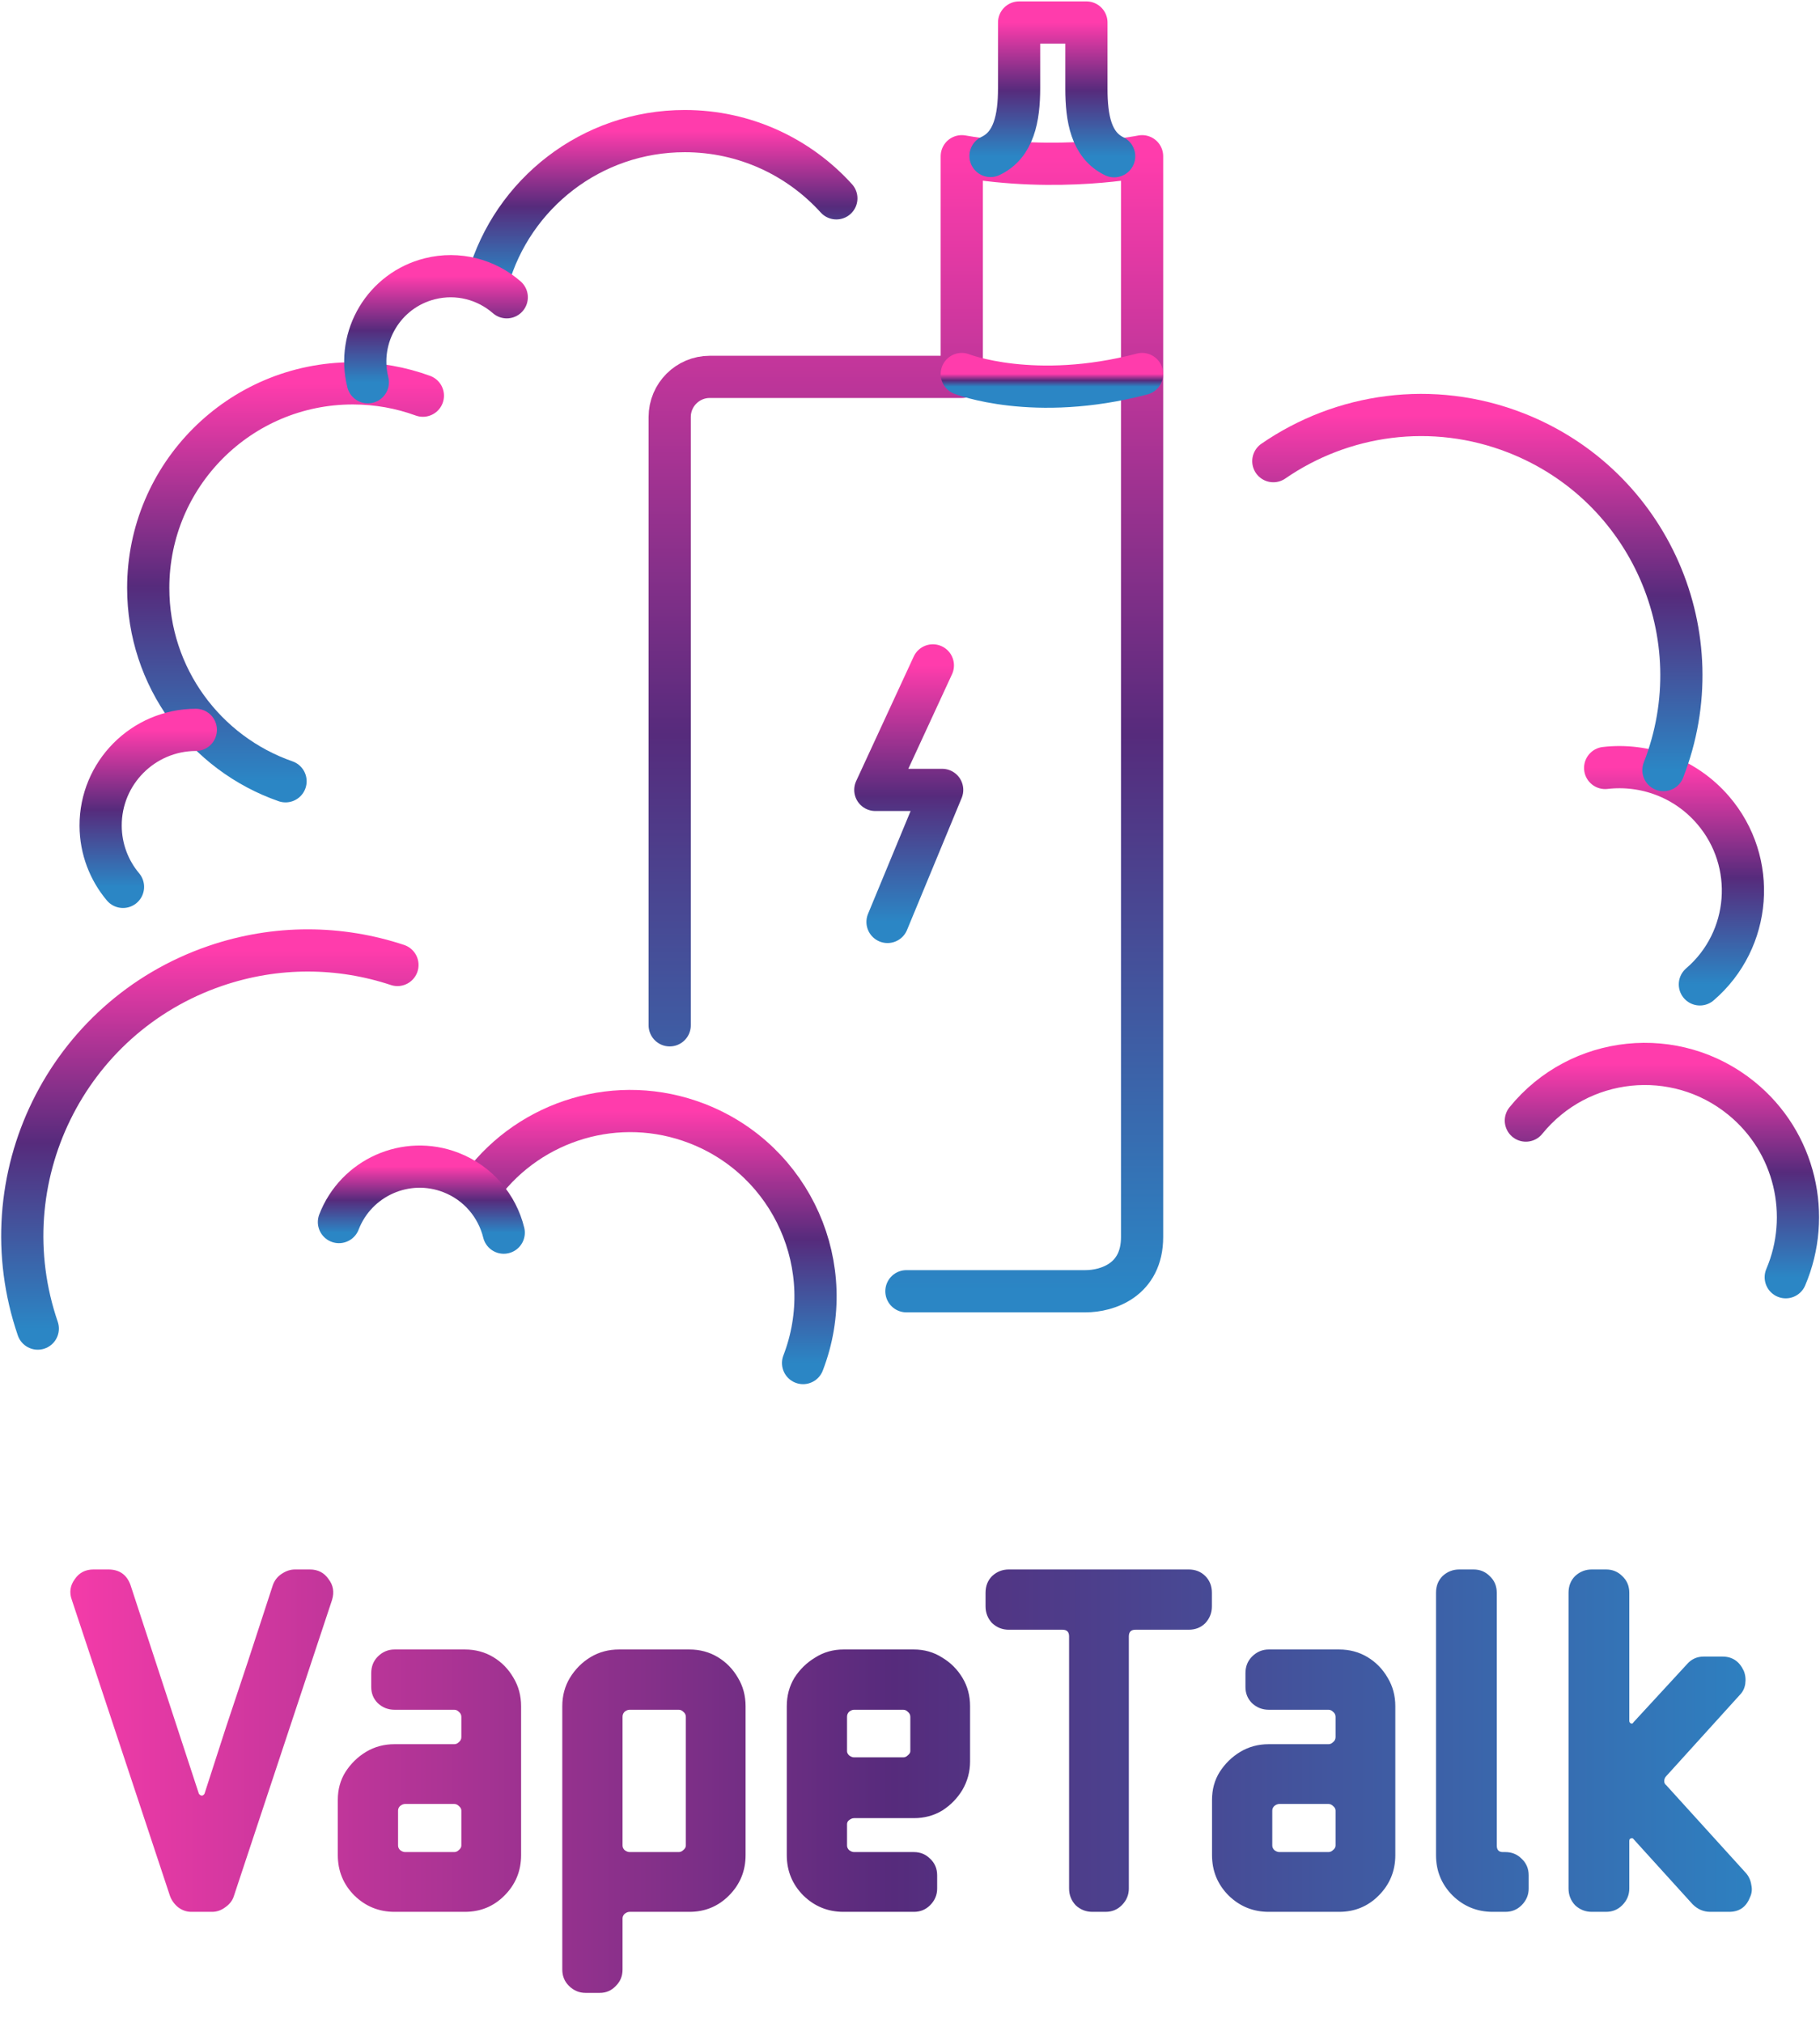 <svg width="647" height="719" viewBox="0 0 647 719" fill="none" xmlns="http://www.w3.org/2000/svg">
<path d="M118.049 568.564L83.129 673.864C82.649 675.424 81.629 676.744 80.069 677.824C78.629 678.904 77.069 679.444 75.389 679.444H68.009C66.329 679.444 64.769 678.904 63.329 677.824C62.009 676.744 61.049 675.424 60.449 673.864L25.529 568.564C24.569 565.924 24.929 563.464 26.609 561.184C28.169 558.904 30.389 557.764 33.269 557.764H38.489C42.449 557.764 45.089 559.624 46.409 563.344L70.709 637.504C71.429 638.344 72.089 638.344 72.689 637.504C75.209 629.704 77.789 621.724 80.429 613.564C83.189 605.284 85.769 597.544 88.169 590.344C90.569 583.024 92.549 576.964 94.109 572.164L96.989 563.344C97.589 561.664 98.609 560.344 100.049 559.384C101.609 558.304 103.229 557.764 104.909 557.764H110.129C113.009 557.764 115.229 558.904 116.789 561.184C118.469 563.344 118.889 565.804 118.049 568.564ZM185.247 659.284C185.247 664.924 183.267 669.724 179.307 673.684C175.467 677.524 170.787 679.444 165.267 679.444H140.247C134.727 679.444 129.987 677.524 126.027 673.684C122.067 669.724 120.087 664.924 120.087 659.284V639.664C120.087 635.944 120.987 632.644 122.787 629.764C124.707 626.764 127.167 624.364 130.167 622.564C133.167 620.764 136.527 619.864 140.247 619.864H161.487C162.087 619.864 162.627 619.624 163.107 619.144C163.707 618.664 164.007 618.064 164.007 617.344V610.144C164.007 609.424 163.707 608.824 163.107 608.344C162.627 607.864 162.087 607.624 161.487 607.624H140.247C137.967 607.624 135.987 606.844 134.307 605.284C132.747 603.724 131.967 601.804 131.967 599.524V594.664C131.967 592.264 132.747 590.284 134.307 588.724C135.987 587.044 137.967 586.204 140.247 586.204H165.267C168.987 586.204 172.347 587.104 175.347 588.904C178.347 590.704 180.747 593.164 182.547 596.284C184.347 599.284 185.247 602.644 185.247 606.364V659.284ZM164.007 655.864V643.444C164.007 642.844 163.707 642.304 163.107 641.824C162.627 641.344 162.087 641.104 161.487 641.104H144.027C143.427 641.104 142.827 641.344 142.227 641.824C141.747 642.304 141.507 642.844 141.507 643.444V655.864C141.507 656.464 141.747 657.004 142.227 657.484C142.827 657.964 143.427 658.204 144.027 658.204H161.487C162.087 658.204 162.627 657.964 163.107 657.484C163.707 657.004 164.007 656.464 164.007 655.864ZM265.051 659.284C265.051 664.924 263.071 669.724 259.111 673.684C255.271 677.524 250.591 679.444 245.071 679.444H223.831C223.231 679.444 222.631 679.684 222.031 680.164C221.551 680.644 221.311 681.184 221.311 681.784V699.964C221.311 702.244 220.531 704.164 218.971 705.724C217.411 707.404 215.491 708.244 213.211 708.244H208.171C205.891 708.244 203.911 707.404 202.231 705.724C200.671 704.164 199.891 702.244 199.891 699.964V606.364C199.891 602.644 200.791 599.284 202.591 596.284C204.511 593.164 206.971 590.704 209.971 588.904C212.971 587.104 216.331 586.204 220.051 586.204H245.071C248.791 586.204 252.151 587.104 255.151 588.904C258.151 590.704 260.551 593.164 262.351 596.284C264.151 599.284 265.051 602.644 265.051 606.364V659.284ZM243.811 655.864V610.144C243.811 609.424 243.511 608.824 242.911 608.344C242.431 607.864 241.891 607.624 241.291 607.624H223.831C223.231 607.624 222.631 607.864 222.031 608.344C221.551 608.824 221.311 609.424 221.311 610.144V655.864C221.311 656.464 221.551 657.004 222.031 657.484C222.631 657.964 223.231 658.204 223.831 658.204H241.291C241.891 658.204 242.431 657.964 242.911 657.484C243.511 657.004 243.811 656.464 243.811 655.864ZM344.856 625.984C344.856 629.584 343.956 632.944 342.156 636.064C340.356 639.064 337.956 641.524 334.956 643.444C331.956 645.244 328.596 646.144 324.876 646.144H303.636C303.036 646.144 302.436 646.384 301.836 646.864C301.356 647.224 301.116 647.704 301.116 648.304V655.864C301.116 656.464 301.356 657.004 301.836 657.484C302.436 657.964 303.036 658.204 303.636 658.204H324.876C327.156 658.204 329.076 658.984 330.636 660.544C332.316 662.104 333.156 664.084 333.156 666.484V671.164C333.156 673.444 332.316 675.424 330.636 677.104C329.076 678.664 327.156 679.444 324.876 679.444H299.856C294.336 679.444 289.596 677.524 285.636 673.684C281.676 669.724 279.696 664.924 279.696 659.284V606.364C279.696 602.644 280.596 599.284 282.396 596.284C284.316 593.284 286.776 590.884 289.776 589.084C292.776 587.164 296.136 586.204 299.856 586.204H324.876C328.596 586.204 331.956 587.164 334.956 589.084C337.956 590.884 340.356 593.284 342.156 596.284C343.956 599.284 344.856 602.644 344.856 606.364V625.984ZM323.616 622.384V610.144C323.616 609.424 323.316 608.824 322.716 608.344C322.236 607.864 321.696 607.624 321.096 607.624H303.636C303.036 607.624 302.436 607.864 301.836 608.344C301.356 608.824 301.116 609.424 301.116 610.144V622.384C301.116 622.864 301.356 623.344 301.836 623.824C302.436 624.304 303.036 624.544 303.636 624.544H321.096C321.696 624.544 322.236 624.304 322.716 623.824C323.316 623.344 323.616 622.864 323.616 622.384ZM430.816 570.904C430.816 573.184 430.036 575.164 428.476 576.844C426.916 578.404 424.936 579.184 422.536 579.184H403.636C402.076 579.184 401.296 579.964 401.296 581.524V671.164C401.296 673.444 400.456 675.424 398.776 677.104C397.216 678.664 395.296 679.444 393.016 679.444H388.336C386.056 679.444 384.076 678.664 382.396 677.104C380.836 675.424 380.056 673.444 380.056 671.164V581.524C380.056 579.964 379.276 579.184 377.716 579.184H358.636C356.356 579.184 354.376 578.404 352.696 576.844C351.136 575.164 350.356 573.184 350.356 570.904V566.044C350.356 563.644 351.136 561.664 352.696 560.104C354.376 558.544 356.356 557.764 358.636 557.764H422.536C424.936 557.764 426.916 558.544 428.476 560.104C430.036 561.664 430.816 563.644 430.816 566.044V570.904ZM496.028 659.284C496.028 664.924 494.048 669.724 490.088 673.684C486.248 677.524 481.568 679.444 476.048 679.444H451.028C445.508 679.444 440.768 677.524 436.808 673.684C432.848 669.724 430.868 664.924 430.868 659.284V639.664C430.868 635.944 431.768 632.644 433.568 629.764C435.488 626.764 437.948 624.364 440.948 622.564C443.948 620.764 447.308 619.864 451.028 619.864H472.268C472.868 619.864 473.408 619.624 473.888 619.144C474.488 618.664 474.788 618.064 474.788 617.344V610.144C474.788 609.424 474.488 608.824 473.888 608.344C473.408 607.864 472.868 607.624 472.268 607.624H451.028C448.748 607.624 446.768 606.844 445.088 605.284C443.528 603.724 442.748 601.804 442.748 599.524V594.664C442.748 592.264 443.528 590.284 445.088 588.724C446.768 587.044 448.748 586.204 451.028 586.204H476.048C479.768 586.204 483.128 587.104 486.128 588.904C489.128 590.704 491.528 593.164 493.328 596.284C495.128 599.284 496.028 602.644 496.028 606.364V659.284ZM474.788 655.864V643.444C474.788 642.844 474.488 642.304 473.888 641.824C473.408 641.344 472.868 641.104 472.268 641.104H454.808C454.208 641.104 453.608 641.344 453.008 641.824C452.528 642.304 452.288 642.844 452.288 643.444V655.864C452.288 656.464 452.528 657.004 453.008 657.484C453.608 657.964 454.208 658.204 454.808 658.204H472.268C472.868 658.204 473.408 657.964 473.888 657.484C474.488 657.004 474.788 656.464 474.788 655.864ZM543.433 671.164C543.433 673.444 542.593 675.424 540.913 677.104C539.353 678.664 537.433 679.444 535.153 679.444H530.653C525.133 679.444 520.393 677.524 516.433 673.684C512.473 669.724 510.493 664.924 510.493 659.284V566.044C510.493 563.644 511.273 561.664 512.833 560.104C514.513 558.544 516.493 557.764 518.773 557.764H523.813C526.093 557.764 528.013 558.544 529.573 560.104C531.253 561.664 532.093 563.644 532.093 566.044V655.864C532.093 657.424 532.813 658.204 534.253 658.204H535.153C537.433 658.204 539.353 658.984 540.913 660.544C542.593 662.104 543.433 664.084 543.433 666.484V671.164ZM622.046 674.404C620.726 677.764 618.266 679.444 614.666 679.444H608.006C605.606 679.444 603.506 678.544 601.706 676.744L580.646 653.524C580.526 653.284 580.226 653.224 579.746 653.344C579.386 653.464 579.206 653.764 579.206 654.244V671.164C579.206 673.444 578.366 675.424 576.686 677.104C575.126 678.664 573.206 679.444 570.926 679.444H565.886C563.606 679.444 561.626 678.664 559.946 677.104C558.386 675.424 557.606 673.444 557.606 671.164V566.044C557.606 563.644 558.386 561.664 559.946 560.104C561.626 558.544 563.606 557.764 565.886 557.764H570.926C573.206 557.764 575.126 558.544 576.686 560.104C578.366 561.664 579.206 563.644 579.206 566.044V611.584C579.206 611.944 579.386 612.244 579.746 612.484C580.226 612.604 580.526 612.484 580.646 612.124L599.726 591.424C601.286 589.624 603.266 588.724 605.666 588.724H612.326C615.806 588.724 618.326 590.404 619.886 593.764C620.486 595.204 620.666 596.764 620.426 598.444C620.186 600.004 619.526 601.324 618.446 602.404L592.346 631.204C591.866 631.684 591.626 632.284 591.626 633.004C591.626 633.604 591.866 634.084 592.346 634.444L620.606 665.584C621.686 666.784 622.346 668.224 622.586 669.904C622.946 671.464 622.766 672.964 622.046 674.404Z" fill="url(#paint0_linear_1_49)"/>
<path d="M322.223 458.893H385.844C393.718 458.893 406.009 454.883 406.009 439.625C406.009 417.838 406.009 417.838 406.009 55.526C406.009 55.526 376.423 61.563 341.903 55.526V133.935H252.333C244.459 133.935 238.076 140.318 238.076 148.193V364.382" stroke="url(#paint1_linear_1_49)" stroke-width="15" stroke-miterlimit="10" stroke-linecap="round" stroke-linejoin="round"/>
<path d="M352.121 55.431C360.429 51.514 362.285 41.953 362.285 31.313V8H386.215V31.508C386.215 42.049 387.881 51.544 396.079 55.526" stroke="url(#paint2_linear_1_49)" stroke-width="15" stroke-miterlimit="10" stroke-linecap="round" stroke-linejoin="round"/>
<path d="M341.902 132.921C341.902 132.921 367.551 143.022 406.008 132.921" stroke="url(#paint3_linear_1_49)" stroke-width="15" stroke-miterlimit="10" stroke-linecap="round" stroke-linejoin="round"/>
<path d="M331.627 236.473L311.172 280.722H334.937L315.509 327.645" stroke="url(#paint4_linear_1_49)" stroke-width="15" stroke-miterlimit="10" stroke-linecap="round" stroke-linejoin="round"/>
<path d="M13.431 472.165C-4.743 419.161 23.493 361.46 76.497 343.286C98.329 335.8 120.957 336.188 141.292 342.937" stroke="url(#paint5_linear_1_49)" stroke-width="15" stroke-miterlimit="10" stroke-linecap="round" stroke-linejoin="round"/>
<path d="M101.51 277.656C73.09 267.77 52.693 240.745 52.693 208.956C52.693 168.795 85.249 136.238 125.411 136.238C134.165 136.238 142.558 137.784 150.33 140.62" stroke="url(#paint6_linear_1_49)" stroke-width="15" stroke-miterlimit="10" stroke-linecap="round" stroke-linejoin="round"/>
<path d="M173.508 99.27C182.209 68.855 210.219 46.592 243.43 46.592C264.799 46.592 284.016 55.809 297.32 70.486" stroke="url(#paint7_linear_1_49)" stroke-width="15" stroke-miterlimit="10" stroke-linecap="round" stroke-linejoin="round"/>
<path d="M130.763 135.85C126.699 119.599 136.578 103.13 152.829 99.066C162.834 96.563 172.922 99.346 180.147 105.647" stroke="url(#paint8_linear_1_49)" stroke-width="15" stroke-miterlimit="10" stroke-linecap="round" stroke-linejoin="round"/>
<path d="M43.726 315.184C38.79 309.312 35.804 301.742 35.774 293.47C35.705 274.713 50.855 259.451 69.612 259.382" stroke="url(#paint9_linear_1_49)" stroke-width="15" stroke-miterlimit="10" stroke-linecap="round" stroke-linejoin="round"/>
<path d="M171.484 421C188.747 398.134 219.67 388.447 247.733 399.269C281.67 412.355 298.573 450.474 285.487 484.409" stroke="url(#paint10_linear_1_49)" stroke-width="15" stroke-miterlimit="10" stroke-linecap="round" stroke-linejoin="round"/>
<path d="M120.491 434.304C126.602 418.454 144.407 410.559 160.257 416.671C170.015 420.434 176.758 428.629 179.074 438.071" stroke="url(#paint11_linear_1_49)" stroke-width="15" stroke-miterlimit="10" stroke-linecap="round" stroke-linejoin="round"/>
<path d="M634.821 453.911C644.118 432.121 638.341 405.959 619.032 390.284C595.683 371.329 561.389 374.891 542.434 398.239" stroke="url(#paint12_linear_1_49)" stroke-width="15" stroke-miterlimit="10" stroke-linecap="round" stroke-linejoin="round"/>
<path d="M604.297 349.837C622.694 334.047 624.806 306.334 609.016 287.939C599.147 276.441 584.621 271.304 570.622 272.923" stroke="url(#paint13_linear_1_49)" stroke-width="15" stroke-miterlimit="10" stroke-linecap="round" stroke-linejoin="round"/>
<path d="M591.343 273.682C609.955 226.121 586.488 172.476 538.927 153.864C509.201 142.232 477.099 147.035 452.659 163.887" stroke="url(#paint14_linear_1_49)" stroke-width="15" stroke-miterlimit="10" stroke-linecap="round" stroke-linejoin="round"/>
<defs>
<linearGradient id="paint0_linear_1_49" x1="4" y1="718.222" x2="644" y2="718.222" gradientUnits="userSpaceOnUse">
<stop stop-color="#FF3CAC"/>
<stop offset="0.49" stop-color="#562B7C"/>
<stop offset="1" stop-color="#2B86C5"/>
</linearGradient>
<linearGradient id="paint1_linear_1_49" x1="322.042" y1="55.526" x2="322.042" y2="458.893" gradientUnits="userSpaceOnUse">
<stop stop-color="#FF3CAC"/>
<stop offset="0.51" stop-color="#562B7C"/>
<stop offset="1" stop-color="#2B86C5"/>
</linearGradient>
<linearGradient id="paint2_linear_1_49" x1="374.1" y1="8" x2="374.1" y2="55.526" gradientUnits="userSpaceOnUse">
<stop stop-color="#FF3CAC"/>
<stop offset="0.51" stop-color="#562B7C"/>
<stop offset="1" stop-color="#2B86C5"/>
</linearGradient>
<linearGradient id="paint3_linear_1_49" x1="373.955" y1="132.921" x2="373.955" y2="137.41" gradientUnits="userSpaceOnUse">
<stop stop-color="#FF3CAC"/>
<stop offset="0.51" stop-color="#562B7C"/>
<stop offset="1" stop-color="#2B86C5"/>
</linearGradient>
<linearGradient id="paint4_linear_1_49" x1="323.054" y1="236.473" x2="323.054" y2="327.645" gradientUnits="userSpaceOnUse">
<stop stop-color="#FF3CAC"/>
<stop offset="0.51" stop-color="#562B7C"/>
<stop offset="1" stop-color="#2B86C5"/>
</linearGradient>
<linearGradient id="paint5_linear_1_49" x1="74.605" y1="337.773" x2="74.605" y2="472.165" gradientUnits="userSpaceOnUse">
<stop stop-color="#FF3CAC"/>
<stop offset="0.51" stop-color="#562B7C"/>
<stop offset="1" stop-color="#2B86C5"/>
</linearGradient>
<linearGradient id="paint6_linear_1_49" x1="101.512" y1="136.238" x2="101.512" y2="277.656" gradientUnits="userSpaceOnUse">
<stop stop-color="#FF3CAC"/>
<stop offset="0.51" stop-color="#562B7C"/>
<stop offset="1" stop-color="#2B86C5"/>
</linearGradient>
<linearGradient id="paint7_linear_1_49" x1="235.414" y1="46.592" x2="235.414" y2="99.27" gradientUnits="userSpaceOnUse">
<stop stop-color="#FF3CAC"/>
<stop offset="0.51" stop-color="#562B7C"/>
<stop offset="1" stop-color="#2B86C5"/>
</linearGradient>
<linearGradient id="paint8_linear_1_49" x1="154.998" y1="98.152" x2="154.998" y2="135.85" gradientUnits="userSpaceOnUse">
<stop stop-color="#FF3CAC"/>
<stop offset="0.51" stop-color="#562B7C"/>
<stop offset="1" stop-color="#2B86C5"/>
</linearGradient>
<linearGradient id="paint9_linear_1_49" x1="52.693" y1="259.382" x2="52.693" y2="315.184" gradientUnits="userSpaceOnUse">
<stop stop-color="#FF3CAC"/>
<stop offset="0.51" stop-color="#562B7C"/>
<stop offset="1" stop-color="#2B86C5"/>
</linearGradient>
<linearGradient id="paint10_linear_1_49" x1="230.699" y1="394.841" x2="230.699" y2="484.409" gradientUnits="userSpaceOnUse">
<stop stop-color="#FF3CAC"/>
<stop offset="0.51" stop-color="#562B7C"/>
<stop offset="1" stop-color="#2B86C5"/>
</linearGradient>
<linearGradient id="paint11_linear_1_49" x1="149.782" y1="414.603" x2="149.782" y2="438.071" gradientUnits="userSpaceOnUse">
<stop stop-color="#FF3CAC"/>
<stop offset="0.51" stop-color="#562B7C"/>
<stop offset="1" stop-color="#2B86C5"/>
</linearGradient>
<linearGradient id="paint12_linear_1_49" x1="590.801" y1="378.105" x2="590.801" y2="453.911" gradientUnits="userSpaceOnUse">
<stop stop-color="#FF3CAC"/>
<stop offset="0.51" stop-color="#562B7C"/>
<stop offset="1" stop-color="#2B86C5"/>
</linearGradient>
<linearGradient id="paint13_linear_1_49" x1="595.113" y1="272.632" x2="595.113" y2="349.837" gradientUnits="userSpaceOnUse">
<stop stop-color="#FF3CAC"/>
<stop offset="0.51" stop-color="#562B7C"/>
<stop offset="1" stop-color="#2B86C5"/>
</linearGradient>
<linearGradient id="paint14_linear_1_49" x1="525.193" y1="147.48" x2="525.193" y2="273.682" gradientUnits="userSpaceOnUse">
<stop stop-color="#FF3CAC"/>
<stop offset="0.51" stop-color="#562B7C"/>
<stop offset="1" stop-color="#2B86C5"/>
</linearGradient>
</defs>
</svg>
